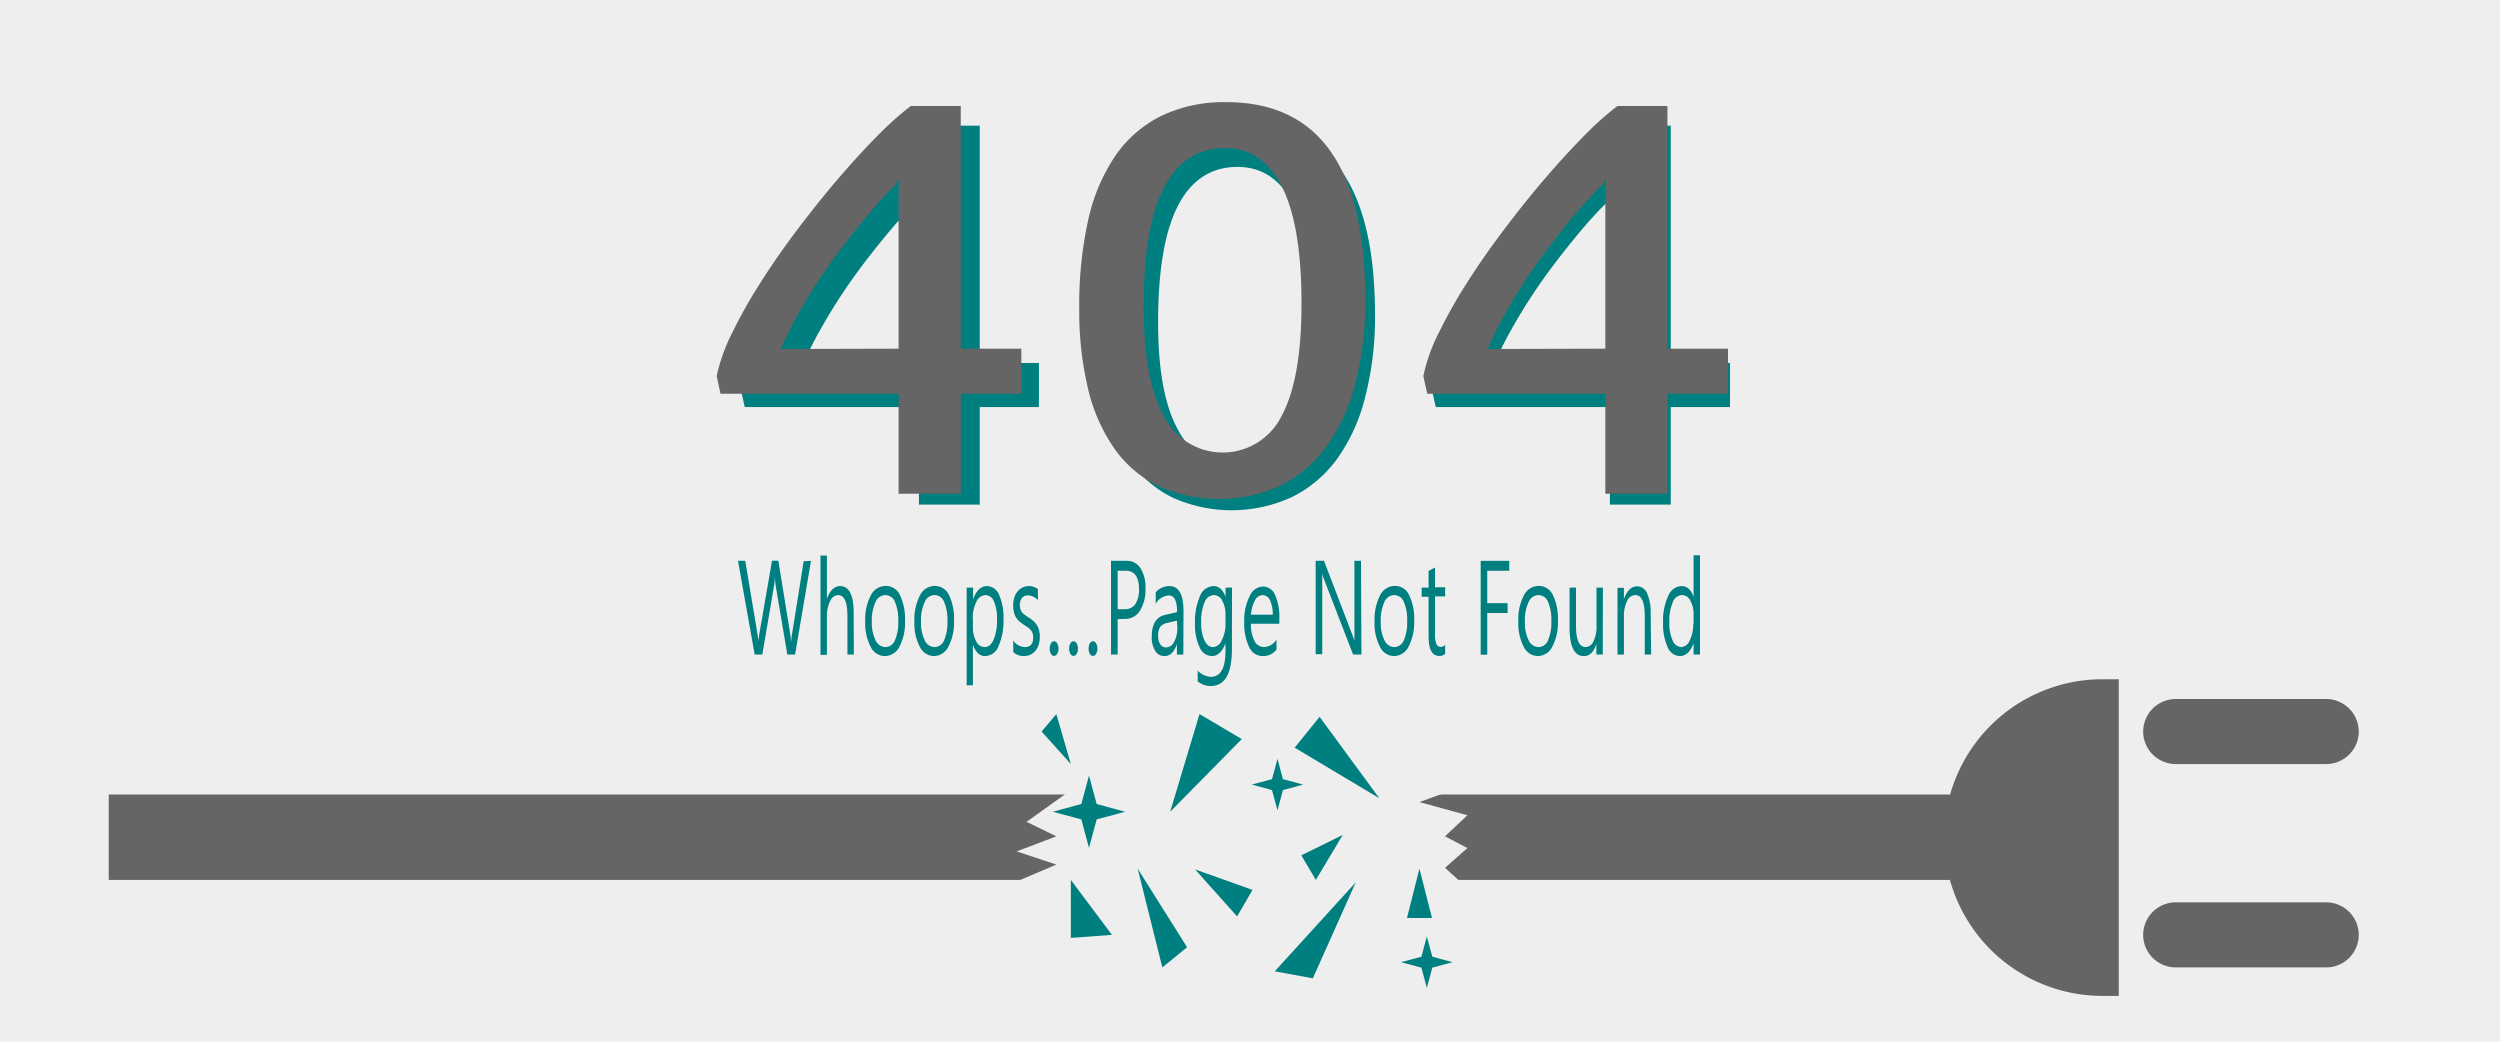 <svg id="Layer_1" data-name="Layer 1" xmlns="http://www.w3.org/2000/svg" viewBox="0 0 300 125"><defs><style>.cls-1{fill:#eee;}.cls-2{fill:#007f80;}.cls-3{fill:#656565;}</style></defs><title>pagNotFound1</title><rect class="cls-1" width="300" height="125"/><path class="cls-2" d="M124.67,48.82h-7.1v11.7h-7.3V48.82H89.37l-.46-2.06a20.87,20.87,0,0,1,1.82-5.08,60.38,60.38,0,0,1,3.38-6q2-3.12,4.37-6.27t4.78-5.93q2.38-2.79,4.59-5a35.65,35.65,0,0,1,3.83-3.43h5.89V43.53h7.1Zm-14.4-5.29V24.92a11.57,11.57,0,0,1,.08-1.28,1,1,0,0,0-.27.37,1,1,0,0,1-.27.37c-.38.35-.9.89-1.56,1.61s-1.4,1.58-2.2,2.56-1.66,2.06-2.56,3.25-1.78,2.44-2.64,3.75-1.66,2.64-2.42,4a41.13,41.13,0,0,0-2,4Z" transform="translate(0 0.03)"/><path class="cls-2" d="M165,37.72a38.1,38.1,0,0,1-1.17,9.86A21.8,21.8,0,0,1,160.48,55a14.9,14.9,0,0,1-5.41,4.6,17.32,17.32,0,0,1-14.3.11,13.53,13.53,0,0,1-5.12-4.34,20.4,20.4,0,0,1-3.12-7,39.19,39.19,0,0,1-1.05-9.53,45.63,45.63,0,0,1,1.05-10.31,21.61,21.61,0,0,1,3.21-7.58,14.14,14.14,0,0,1,5.41-4.68,17.08,17.08,0,0,1,7.6-1.59Q165,14.61,165,37.72Zm-7.49.49q0-9.14-2.29-13.67T148.52,20q-4.74,0-7.14,4.61t-2.41,14q0,8.61,2.37,12.89a7.72,7.72,0,0,0,13.85-.07Q157.54,47,157.54,38.21Z" transform="translate(0 0.03)"/><path class="cls-2" d="M207.6,48.82h-7.11v11.7h-7.3V48.82h-20.9l-.46-2.06a21.3,21.3,0,0,1,1.82-5.08,60.38,60.38,0,0,1,3.38-6q2-3.12,4.38-6.27t4.77-5.93q2.38-2.79,4.59-5a34.69,34.69,0,0,1,3.84-3.43h5.88V43.53h7.11Zm-14.41-5.29V24.92a11.57,11.57,0,0,1,.08-1.28A1,1,0,0,0,193,24a1,1,0,0,1-.27.37c-.38.35-.9.89-1.56,1.61s-1.4,1.58-2.2,2.56-1.66,2.06-2.56,3.25-1.78,2.44-2.64,3.75-1.66,2.64-2.42,4a41.13,41.13,0,0,0-2,4Z" transform="translate(0 0.03)"/><path class="cls-3" d="M122.57,47.22H115.3v12h-7.47v-12H86.46L86,45.1a21.65,21.65,0,0,1,1.86-5.19,59.2,59.2,0,0,1,3.46-6.12c1.35-2.13,2.84-4.26,4.47-6.41s3.26-4.18,4.88-6.07,3.19-3.6,4.69-5.11a38.34,38.34,0,0,1,3.93-3.51h6V41.81h7.27Zm-14.74-5.41v-19a11.92,11.92,0,0,1,.08-1.3,1,1,0,0,0-.27.37,1,1,0,0,1-.27.38c-.4.36-.93.91-1.61,1.65s-1.42,1.61-2.24,2.61-1.7,2.11-2.62,3.33-1.83,2.5-2.7,3.83-1.7,2.7-2.48,4.09a40.69,40.69,0,0,0-2,4.08Z" transform="translate(0 0.03)"/><path class="cls-3" d="M163.83,35.86A39,39,0,0,1,162.64,46a22,22,0,0,1-3.46,7.53,15.17,15.17,0,0,1-5.52,4.71A17.8,17.8,0,0,1,139,58.3a13.78,13.78,0,0,1-5.23-4.44,20.88,20.88,0,0,1-3.19-7.18,40.32,40.32,0,0,1-1.07-9.74,47.07,47.07,0,0,1,1.07-10.55,22.23,22.23,0,0,1,3.28-7.75,14.49,14.49,0,0,1,5.53-4.78,17.44,17.44,0,0,1,7.78-1.63Q163.84,12.23,163.83,35.86Zm-7.65.51q0-9.36-2.35-14T147,17.74q-4.84,0-7.3,4.71t-2.46,14.27q0,8.82,2.42,13.18a7.89,7.89,0,0,0,14.16-.07Q156.19,45.39,156.18,36.37Z" transform="translate(0 0.03)"/><path class="cls-3" d="M207.37,47.22H200.1v12h-7.46v-12H171.27l-.47-2.12a21.15,21.15,0,0,1,1.85-5.19,61.11,61.11,0,0,1,3.46-6.12c1.36-2.13,2.85-4.26,4.48-6.41s3.25-4.18,4.88-6.07,3.19-3.6,4.69-5.11a37.31,37.31,0,0,1,3.93-3.51h6V41.81h7.27Zm-14.73-5.41v-19a11.92,11.92,0,0,1,.08-1.3,1.17,1.17,0,0,0-.28.37,1,1,0,0,1-.27.38c-.39.36-.92.91-1.6,1.65s-1.43,1.61-2.25,2.61-1.69,2.11-2.62,3.33-1.82,2.5-2.69,3.83-1.7,2.7-2.48,4.09a43.09,43.09,0,0,0-2,4.08Z" transform="translate(0 0.03)"/><path class="cls-2" d="M97.32,67.27,95.41,78.51h-.93L93.09,70.3A8,8,0,0,1,93,69.15h0a10.28,10.28,0,0,1-.12,1.13l-1.4,8.23h-.92l-2-11.24h.87l1.44,8.62A10.06,10.06,0,0,1,91,77h0c0-.28.07-.65.15-1.13l1.49-8.62h.76L94.82,76c.05.3.08.65.11,1.06h0a8,8,0,0,1,.13-1.09l1.38-8.65Z" transform="translate(0 0.03)"/><path class="cls-2" d="M102.46,78.51h-.77V73.89c0-1.68-.37-2.51-1.12-2.51a1.1,1.1,0,0,0-.95.72A3.94,3.94,0,0,0,99.23,74v4.55h-.77V66.63h.77v5.19h0c.37-1,.9-1.52,1.58-1.52,1.09,0,1.63,1.09,1.63,3.27Z" transform="translate(0 0.03)"/><path class="cls-2" d="M106.18,78.7a1.93,1.93,0,0,1-1.71-1.13,6.07,6.07,0,0,1-.64-3,6.21,6.21,0,0,1,.67-3.16,2,2,0,0,1,1.79-1.13A1.86,1.86,0,0,1,108,71.4a6.51,6.51,0,0,1,.6,3.07,6.17,6.17,0,0,1-.65,3.07A2,2,0,0,1,106.18,78.7Zm.06-7.32a1.31,1.31,0,0,0-1.18.84,5.12,5.12,0,0,0-.44,2.32,4.8,4.8,0,0,0,.44,2.25,1.34,1.34,0,0,0,1.18.83,1.25,1.25,0,0,0,1.15-.81,5.25,5.25,0,0,0,.4-2.3,5.37,5.37,0,0,0-.4-2.32A1.25,1.25,0,0,0,106.24,71.38Z" transform="translate(0 0.03)"/><path class="cls-2" d="M112.08,78.7a1.93,1.93,0,0,1-1.71-1.13,6,6,0,0,1-.64-3,6.21,6.21,0,0,1,.67-3.16,2,2,0,0,1,1.79-1.13,1.86,1.86,0,0,1,1.69,1.1,6.51,6.51,0,0,1,.6,3.07,6.17,6.17,0,0,1-.65,3.07A2,2,0,0,1,112.08,78.7Zm.06-7.32a1.31,1.31,0,0,0-1.18.84,5.12,5.12,0,0,0-.44,2.32,4.8,4.8,0,0,0,.44,2.25,1.33,1.33,0,0,0,1.18.83,1.25,1.25,0,0,0,1.15-.81,5.25,5.25,0,0,0,.4-2.3,5.37,5.37,0,0,0-.4-2.32A1.25,1.25,0,0,0,112.14,71.38Z" transform="translate(0 0.03)"/><path class="cls-2" d="M116.75,77.35h0V82.2H116V70.48h.77v1.41h0c.38-1.06.94-1.59,1.67-1.59a1.62,1.62,0,0,1,1.46,1.07,6.7,6.7,0,0,1,.52,2.89,7.49,7.49,0,0,1-.59,3.23,1.79,1.79,0,0,1-1.61,1.21C117.57,78.7,117.09,78.25,116.75,77.35Zm0-3.24v1.12a3.38,3.38,0,0,0,.39,1.69,1.13,1.13,0,0,0,1,.7c.47,0,.83-.3,1.1-.9a6.13,6.13,0,0,0,.4-2.48,5,5,0,0,0-.37-2.1,1.13,1.13,0,0,0-1-.76,1.24,1.24,0,0,0-1.09.78A4.2,4.2,0,0,0,116.73,74.11Z" transform="translate(0 0.03)"/><path class="cls-2" d="M121.59,78.22V76.84a1.78,1.78,0,0,0,1.39.78c.67,0,1-.38,1-1.13a1.73,1.73,0,0,0-.08-.55,1.28,1.28,0,0,0-.24-.39,1.5,1.5,0,0,0-.35-.31l-.43-.29a4.33,4.33,0,0,1-.56-.43,2.09,2.09,0,0,1-.41-.48,2,2,0,0,1-.24-.62,3.15,3.15,0,0,1-.09-.8,3,3,0,0,1,.16-1,2,2,0,0,1,.42-.73,1.55,1.55,0,0,1,.59-.44,1.64,1.64,0,0,1,.68-.15,1.85,1.85,0,0,1,1.12.36V72a1.6,1.6,0,0,0-1.22-.58.93.93,0,0,0-.39.08.76.76,0,0,0-.3.23,1,1,0,0,0-.19.36,1.35,1.35,0,0,0-.07.46,1.56,1.56,0,0,0,.07.52,1.07,1.07,0,0,0,.2.38,1.32,1.32,0,0,0,.32.3l.42.29a3.76,3.76,0,0,1,.58.42,2.18,2.18,0,0,1,.43.48,2.06,2.06,0,0,1,.28.62,3.45,3.45,0,0,1,.1.84,3.2,3.2,0,0,1-.16,1,2.45,2.45,0,0,1-.42.73,1.83,1.83,0,0,1-.61.43,2,2,0,0,1-.72.14A1.88,1.88,0,0,1,121.59,78.22Z" transform="translate(0 0.03)"/><path class="cls-2" d="M126.48,78.68a.44.44,0,0,1-.37-.26,1.17,1.17,0,0,1-.15-.61,1.28,1.28,0,0,1,.15-.63.46.46,0,0,1,.37-.26.45.45,0,0,1,.38.26,1.18,1.18,0,0,1,.16.63,1.09,1.09,0,0,1-.16.61A.43.43,0,0,1,126.48,78.68Z" transform="translate(0 0.03)"/><path class="cls-2" d="M128.82,78.68a.42.42,0,0,1-.37-.26,1.17,1.17,0,0,1-.15-.61,1.28,1.28,0,0,1,.15-.63.43.43,0,0,1,.37-.26.46.46,0,0,1,.38.26,1.28,1.28,0,0,1,.15.63,1.17,1.17,0,0,1-.15.61A.44.44,0,0,1,128.82,78.68Z" transform="translate(0 0.03)"/><path class="cls-2" d="M131.15,78.68a.44.44,0,0,1-.37-.26,1.17,1.17,0,0,1-.15-.61,1.28,1.28,0,0,1,.15-.63.46.46,0,0,1,.37-.26.45.45,0,0,1,.38.26,1.28,1.28,0,0,1,.16.63,1.18,1.18,0,0,1-.16.61A.43.43,0,0,1,131.15,78.68Z" transform="translate(0 0.03)"/><path class="cls-2" d="M134.12,74.26v4.25h-.8V67.27h1.86a1.91,1.91,0,0,1,1.68.88,4.35,4.35,0,0,1,.6,2.48,4.72,4.72,0,0,1-.66,2.61,2.05,2.05,0,0,1-1.79,1Zm0-5.8v4.61H135a1.45,1.45,0,0,0,1.25-.62,3.13,3.13,0,0,0,.43-1.76c0-1.49-.53-2.23-1.59-2.23Z" transform="translate(0 0.03)"/><path class="cls-2" d="M142,78.51h-.77V77.26h0c-.34,1-.83,1.44-1.48,1.44a1.27,1.27,0,0,1-1.13-.64,3,3,0,0,1-.41-1.68c0-1.5.53-2.37,1.59-2.62l1.45-.34c0-1.36-.33-2-1-2a2,2,0,0,0-1.57,1V71.05a2.19,2.19,0,0,1,1.64-.75c1.14,0,1.7,1,1.7,3Zm-.77-4.06-1.16.27a1.51,1.51,0,0,0-.82.44,1.77,1.77,0,0,0-.27,1.12,1.71,1.71,0,0,0,.25,1,.79.79,0,0,0,.67.38,1.1,1.1,0,0,0,1-.67,3.48,3.48,0,0,0,.38-1.7Z" transform="translate(0 0.03)"/><path class="cls-2" d="M147.83,77.87c0,2.94-.85,4.42-2.54,4.42a2.35,2.35,0,0,1-1.57-.57V80.44a2.36,2.36,0,0,0,1.56.75c1.18,0,1.78-1,1.78-3.15v-.88h0c-.37,1-.92,1.54-1.66,1.54a1.65,1.65,0,0,1-1.45-1.07,6.27,6.27,0,0,1-.55-2.87A7.57,7.57,0,0,1,144,71.5a1.81,1.81,0,0,1,1.62-1.2c.65,0,1.13.43,1.45,1.3h0V70.48h.77Zm-.77-3V73.7a3.24,3.24,0,0,0-.39-1.64,1.11,1.11,0,0,0-1-.68,1.25,1.25,0,0,0-1.12.86,5.88,5.88,0,0,0-.41,2.43,4.93,4.93,0,0,0,.39,2.14c.26.54.6.81,1,.81a1.2,1.2,0,0,0,1.06-.77A4.2,4.2,0,0,0,147.06,74.88Z" transform="translate(0 0.03)"/><path class="cls-2" d="M153.52,74.82h-3.41a4.44,4.44,0,0,0,.43,2.07,1.29,1.29,0,0,0,1.14.73,1.89,1.89,0,0,0,1.5-.9v1.21a2.07,2.07,0,0,1-1.68.77,1.79,1.79,0,0,1-1.61-1.1,6.57,6.57,0,0,1-.58-3.07,6.31,6.31,0,0,1,.64-3,1.83,1.83,0,0,1,1.58-1.18,1.61,1.61,0,0,1,1.47,1,6.3,6.3,0,0,1,.52,2.83Zm-.79-1.09A3.85,3.85,0,0,0,152.4,72a1,1,0,0,0-.88-.62,1.08,1.08,0,0,0-.93.65,4.08,4.08,0,0,0-.47,1.7Z" transform="translate(0 0.03)"/><path class="cls-2" d="M163.37,78.51h-1l-3.48-9a5.19,5.19,0,0,1-.22-.7h0c0,.24,0,.75,0,1.54v8.12h-.79V67.27h1l3.38,8.82c.14.36.23.62.27.75h0c0-.32,0-.87,0-1.65V67.27h.79Z" transform="translate(0 0.03)"/><path class="cls-2" d="M167.3,78.7a1.91,1.91,0,0,1-1.71-1.13,6,6,0,0,1-.64-3,6.33,6.33,0,0,1,.66-3.16,2,2,0,0,1,1.8-1.13,1.84,1.84,0,0,1,1.68,1.1,6.38,6.38,0,0,1,.61,3.07,6.28,6.28,0,0,1-.65,3.07A2,2,0,0,1,167.3,78.7Zm0-7.32a1.32,1.32,0,0,0-1.18.84,5.27,5.27,0,0,0-.43,2.32,4.8,4.8,0,0,0,.44,2.25,1.31,1.31,0,0,0,1.17.83,1.27,1.27,0,0,0,1.16-.81,5.39,5.39,0,0,0,.4-2.3,5.53,5.53,0,0,0-.4-2.32A1.27,1.27,0,0,0,167.35,71.38Z" transform="translate(0 0.03)"/><path class="cls-2" d="M173.42,78.43a1,1,0,0,1-.72.25c-.85,0-1.27-.78-1.27-2.35V71.58h-.83v-1.1h.83v-2l.77-.41v2.37h1.22v1.1H172.2V76.1a2.91,2.91,0,0,0,.17,1.16.55.55,0,0,0,.54.34.64.64,0,0,0,.51-.27Z" transform="translate(0 0.03)"/><path class="cls-2" d="M181.11,68.46h-2.64v3.89h2.44v1.18h-2.44v5h-.79V67.27h3.43Z" transform="translate(0 0.03)"/><path class="cls-2" d="M184.55,78.7a1.93,1.93,0,0,1-1.71-1.13,6.07,6.07,0,0,1-.64-3,6.21,6.21,0,0,1,.67-3.16,2,2,0,0,1,1.79-1.13,1.86,1.86,0,0,1,1.69,1.1,6.51,6.51,0,0,1,.6,3.07,6.17,6.17,0,0,1-.65,3.07A2,2,0,0,1,184.55,78.7Zm.06-7.32a1.31,1.31,0,0,0-1.18.84,5.12,5.12,0,0,0-.44,2.32,4.8,4.8,0,0,0,.44,2.25,1.34,1.34,0,0,0,1.18.83,1.25,1.25,0,0,0,1.15-.81,5.25,5.25,0,0,0,.4-2.3,5.37,5.37,0,0,0-.4-2.32A1.25,1.25,0,0,0,184.61,71.38Z" transform="translate(0 0.03)"/><path class="cls-2" d="M192.33,78.51h-.77V77.24h0c-.32,1-.81,1.46-1.49,1.46-1.15,0-1.72-1.14-1.72-3.42v-4.8h.77v4.6c0,1.69.39,2.54,1.17,2.54a1.08,1.08,0,0,0,.93-.7,3.91,3.91,0,0,0,.36-1.81V70.48h.77Z" transform="translate(0 0.03)"/><path class="cls-2" d="M198.14,78.51h-.77V73.93c0-1.7-.37-2.55-1.12-2.55a1.1,1.1,0,0,0-1,.72,4,4,0,0,0-.38,1.83v4.58h-.77v-8h.77v1.34h0c.36-1,.89-1.52,1.58-1.52a1.31,1.31,0,0,1,1.21.85,5.65,5.65,0,0,1,.42,2.45Z" transform="translate(0 0.03)"/><path class="cls-2" d="M204,78.51h-.77V77.15h0c-.36,1-.91,1.55-1.66,1.55a1.62,1.62,0,0,1-1.45-1.08,6.48,6.48,0,0,1-.55-2.93,7,7,0,0,1,.61-3.19,1.8,1.8,0,0,1,1.6-1.2c.67,0,1.15.43,1.45,1.3h0v-5H204Zm-.77-3.63V73.7a3.25,3.25,0,0,0-.39-1.65,1.12,1.12,0,0,0-1-.67,1.24,1.24,0,0,0-1.11.86,5.69,5.69,0,0,0-.41,2.38,5.05,5.05,0,0,0,.39,2.19,1.18,1.18,0,0,0,1.05.81,1.2,1.2,0,0,0,1-.78A4.35,4.35,0,0,0,203.19,74.88Z" transform="translate(0 0.03)"/><rect class="cls-3" x="13.05" y="95.34" width="223.88" height="10.25"/><path class="cls-3" d="M254.25,119.48H252.3a19,19,0,0,1-19-19h0a19,19,0,0,1,19-19h1.95Z" transform="translate(0 0.03)"/><path class="cls-3" d="M279.14,91.66H261.08a3.92,3.92,0,0,1-3.9-3.91h0a3.92,3.92,0,0,1,3.9-3.9h18.06a3.92,3.92,0,0,1,3.91,3.9h0A3.92,3.92,0,0,1,279.14,91.66Z" transform="translate(0 0.03)"/><path class="cls-3" d="M279.14,116.06H261.08a3.91,3.91,0,0,1-3.9-3.9h0a3.92,3.92,0,0,1,3.9-3.91h18.06a3.92,3.92,0,0,1,3.91,3.91h0A3.91,3.91,0,0,1,279.14,116.06Z" transform="translate(0 0.03)"/><polygon class="cls-1" points="129.43 94.15 123.19 98.62 126.76 100.36 122 102.17 126.76 103.75 120.13 106.57 176.09 106.57 173.4 104.14 176.09 101.77 173.4 100.36 176.09 97.83 170.33 96.25 176.09 94.15 129.43 94.15"/><polygon class="cls-2" points="128.5 91.68 124.99 87.78 126.76 85.69 128.5 91.68"/><polygon class="cls-2" points="140.42 97.41 143.94 85.69 149.01 88.69 140.42 97.41"/><polygon class="cls-2" points="136.52 104.24 142.45 113.67 139.48 116.09 136.52 104.24"/><polygon class="cls-2" points="165.52 95.79 155.36 89.72 158.35 86.02 165.52 95.79"/><polygon class="cls-2" points="152.97 116.56 162.69 105.88 157.54 117.4 152.97 116.56"/><polygon class="cls-2" points="161.13 100.19 157.9 105.59 156.16 102.64 161.13 100.19"/><polygon class="cls-2" points="148.45 109.97 143.41 104.33 150.3 106.79 148.45 109.97"/><polygon class="cls-2" points="170.33 104.24 168.84 110.16 171.84 110.16 170.33 104.24"/><polygon class="cls-2" points="128.5 105.59 133.43 112.18 128.5 112.55 128.5 105.59"/><polygon class="cls-2" points="131.6 96.48 135.01 97.41 131.6 98.33 130.68 101.74 129.76 98.33 126.34 97.41 129.76 96.48 130.68 93.07 131.6 96.48"/><polygon class="cls-2" points="171.88 114.81 174.31 115.46 171.88 116.12 171.22 118.55 170.57 116.12 168.13 115.46 170.57 114.81 171.22 112.38 171.88 114.81"/><polygon class="cls-2" points="153.95 93.5 156.38 94.15 153.95 94.81 153.3 97.24 152.64 94.81 150.21 94.15 152.64 93.5 153.3 91.06 153.95 93.5"/></svg>
